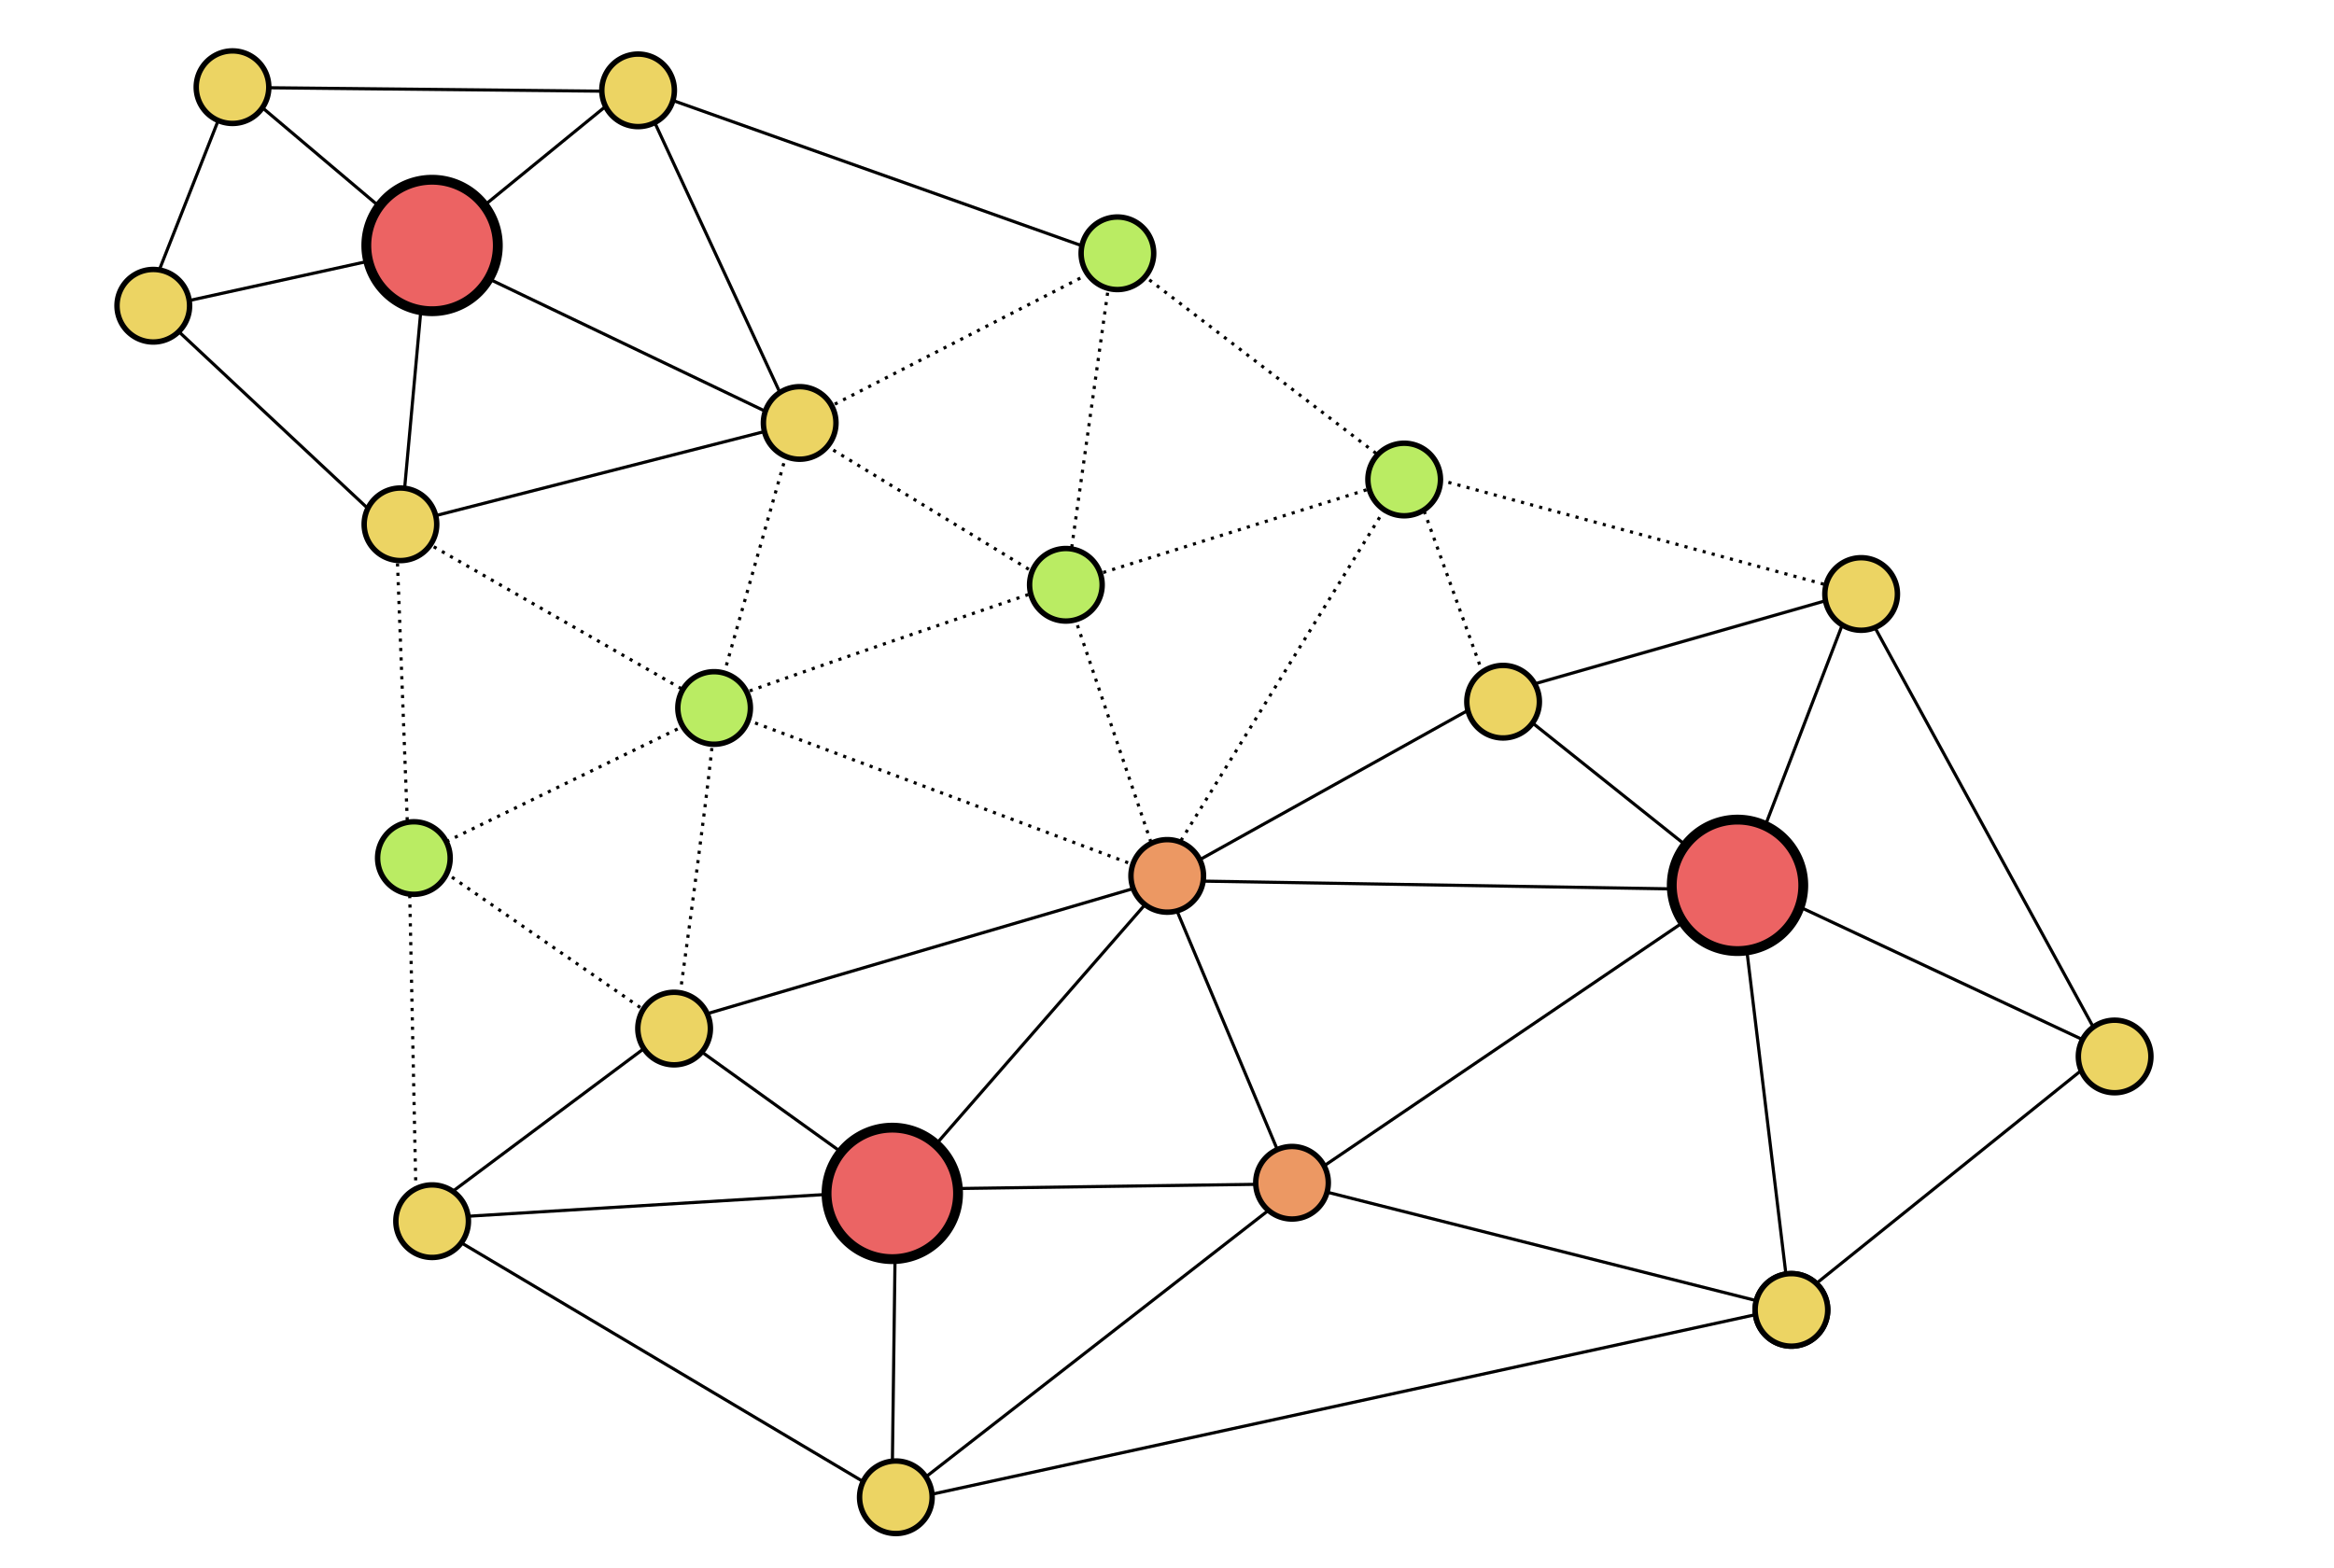 <?xml version="1.0" encoding="UTF-8" standalone="no"?>
<!-- Created with Inkscape (http://www.inkscape.org/) -->

<svg
   xmlns:dc="http://purl.org/dc/elements/1.1/"
   xmlns:cc="http://creativecommons.org/ns#"
   xmlns:rdf="http://www.w3.org/1999/02/22-rdf-syntax-ns#"
   xmlns:svg="http://www.w3.org/2000/svg"
   xmlns="http://www.w3.org/2000/svg"
   xmlns:sodipodi="http://sodipodi.sourceforge.net/DTD/sodipodi-0.dtd"
   xmlns:inkscape="http://www.inkscape.org/namespaces/inkscape"
   width="744.094"
   height="500"
   id="svg2"
   version="1.1"
   inkscape:version="0.48.4 r9939"
   sodipodi:docname="Neues Dokument 1">
  <defs
     id="defs4" />
  <sodipodi:namedview
     id="base"
     pagecolor="#ffffff"
     bordercolor="#666666"
     borderopacity="1.0"
     inkscape:pageopacity="0.0"
     inkscape:pageshadow="2"
     inkscape:zoom="0.98994949"
     inkscape:cx="197.33263"
     inkscape:cy="272.05801"
     inkscape:document-units="px"
     inkscape:current-layer="layer1"
     showgrid="false"
     inkscape:window-width="1916"
     inkscape:window-height="1037"
     inkscape:window-x="0"
     inkscape:window-y="41"
     inkscape:window-maximized="0" />
  <g
     inkscape:label="Ebene 1"
     inkscape:groupmode="layer"
     id="layer1"
     transform="translate(0,-552.362)">
    <path
       style="fill:none;stroke:#000000;stroke-width:1px;stroke-linecap:butt;stroke-linejoin:miter;stroke-opacity:1"
       d="M 371.429,281.429 412.321,378.75"
       id="path3828"
       inkscape:connector-curvature="0"
       transform="translate(0,552.362)"
       sodipodi:nodetypes="cc" />
    <path
       style="fill:none;stroke:#000000;stroke-width:1px;stroke-linecap:butt;stroke-linejoin:miter;stroke-opacity:1"
       d="M 126.269,167.66 256.579,134.325"
       id="path3840"
       inkscape:connector-curvature="0"
       transform="translate(0,552.362)" />
    <path
       style="fill:none;stroke:#000000;stroke-width:1px;stroke-linecap:butt;stroke-linejoin:miter;stroke-opacity:1"
       d="M 474.772,222.208 587.909,189.883"
       id="path3848"
       inkscape:connector-curvature="0"
       transform="translate(0,552.362)" />
    <path
       style="fill:none;stroke:#000000;stroke-width:1;stroke-linecap:butt;stroke-linejoin:miter;stroke-opacity:1;stroke-miterlimit:4;stroke-dasharray:1,2;stroke-dashoffset:0"
       d="m 475.782,223.218 -26.264,-72.731 141.421,38.386"
       id="path3844"
       inkscape:connector-curvature="0"
       transform="translate(0,552.362)" />
    <path
       style="fill:none;stroke:#000000;stroke-width:1px;stroke-linecap:butt;stroke-linejoin:miter;stroke-opacity:1"
       d="m 214.152,327.769 -81.822,61.114 153.417,-9.344"
       id="path3854"
       inkscape:connector-curvature="0"
       transform="translate(0,552.362)"
       sodipodi:nodetypes="ccc" />
    <path
       style="fill:none;stroke:#000000;stroke-width:1px;stroke-linecap:butt;stroke-linejoin:miter;stroke-opacity:1"
       d="m 285.621,379.792 -1.263,97.48"
       id="path3872"
       inkscape:connector-curvature="0"
       transform="translate(0,552.362)"
       sodipodi:nodetypes="cc" />
    <path
       style="fill:none;stroke:#000000;stroke-width:1px;stroke-linecap:butt;stroke-linejoin:miter;stroke-opacity:1"
       d="m 557.143,281.429 115.714,54.286"
       id="path3876"
       inkscape:connector-curvature="0"
       transform="translate(0,552.362)" />
    <path
       style="fill:none;stroke:#000000;stroke-width:1;stroke-linecap:butt;stroke-linejoin:miter;stroke-miterlimit:4;stroke-opacity:1;stroke-dasharray:none;stroke-dashoffset:0"
       d="m 373.993,278.585 -3.279,2.129 106.429,-59.286 77.857,62.143 36.429,-95 80,146.429 L 569.286,417.143 286.024,478.918 136.429,390 l 2.367,-2.195"
       id="path3826"
       inkscape:connector-curvature="0"
       sodipodi:nodetypes="cccccccccc"
       transform="translate(0,552.362)" />
    <path
       style="fill:none;stroke:#000000;stroke-width:1px;stroke-linecap:butt;stroke-linejoin:miter;stroke-opacity:1"
       d="M 411.875,378.75 552.143,283.571"
       id="path3794"
       inkscape:connector-curvature="0"
       transform="translate(0,552.362)"
       sodipodi:nodetypes="cc" />
    <path
       style="fill:none;stroke:#000000;stroke-width:1px;stroke-linecap:butt;stroke-linejoin:miter;stroke-opacity:1"
       d="m 127.857,168.214 8.214,-90"
       id="path3870"
       inkscape:connector-curvature="0"
       transform="translate(0,552.362)" />
    <path
       style="fill:none;stroke:#000000;stroke-width:1;stroke-linecap:butt;stroke-linejoin:miter;stroke-opacity:1;stroke-miterlimit:4;stroke-dasharray:1,2;stroke-dashoffset:0"
       d="m 126.269,167.66 4.041,106.571 99.5,-48.487"
       id="path3856"
       inkscape:connector-curvature="0"
       transform="translate(0,552.362)" />
    <path
       style="fill:none;stroke:#000000;stroke-width:1;stroke-linecap:butt;stroke-linejoin:miter;stroke-opacity:1;stroke-miterlimit:4;stroke-dasharray:1,2;stroke-dashoffset:0"
       d="m 228.294,223.723 25.254,-88.893"
       id="path3864"
       inkscape:connector-curvature="0"
       transform="translate(0,552.362)" />
    <path
       style="fill:none;stroke:#000000;stroke-width:1;stroke-linecap:butt;stroke-linejoin:miter;stroke-miterlimit:4;stroke-opacity:1;stroke-dasharray:1, 2;stroke-dashoffset:0"
       d="m 126.071,166.786 -0.357,0.357 102.143,58.571 142.857,53.571"
       id="path3820"
       inkscape:connector-curvature="0"
       transform="translate(0,552.362)"
       sodipodi:nodetypes="cccc" />
    <path
       style="fill:none;stroke:#000000;stroke-width:1px;stroke-linecap:butt;stroke-linejoin:miter;stroke-opacity:1"
       d="M 287.233,477.158 412.768,379.464"
       id="path3832"
       inkscape:connector-curvature="0"
       transform="translate(0,552.362)"
       sodipodi:nodetypes="cc" />
    <path
       style="fill:none;stroke:#000000;stroke-width:1;stroke-linecap:butt;stroke-linejoin:miter;stroke-opacity:1;stroke-miterlimit:4;stroke-dasharray:1,2;stroke-dashoffset:0"
       d="m 132.835,391.409 -2.525,-121.218 85.358,59.094"
       id="path3868"
       inkscape:connector-curvature="0"
       transform="translate(0,552.362)" />
    <path
       style="fill:none;stroke:#000000;stroke-width:1px;stroke-linecap:butt;stroke-linejoin:miter;stroke-opacity:1"
       d="M 210.112,327.769 371.736,280.292"
       id="path3862"
       inkscape:connector-curvature="0"
       transform="translate(0,552.362)" />
    <path
       style="fill:none;stroke:#000000;stroke-width:1;stroke-linecap:butt;stroke-linejoin:miter;stroke-opacity:1;stroke-miterlimit:4;stroke-dasharray:1,2;stroke-dashoffset:0"
       d="m 370.221,278.272 77.277,-125.764"
       id="path3866"
       inkscape:connector-curvature="0"
       transform="translate(0,552.362)" />
    <path
       style="fill:none;stroke:#000000;stroke-width:1;stroke-linecap:butt;stroke-linejoin:miter;stroke-opacity:1;stroke-miterlimit:4;stroke-dasharray:1,2;stroke-dashoffset:0"
       d="m 215.162,328.779 c 0,0 14.647,-103.541 12.627,-104.046 -2.02,-0.505 111.117,-38.891 111.117,-38.891 l 31.82,93.944"
       id="path3860"
       inkscape:connector-curvature="0"
       transform="translate(0,552.362)" />
    <path
       style="fill:none;stroke:#000000;stroke-width:1px;stroke-linecap:butt;stroke-linejoin:miter;stroke-opacity:1"
       d="m 212.143,327.143 74.698,53.657"
       id="path3838"
       inkscape:connector-curvature="0"
       transform="translate(0,552.362)"
       sodipodi:nodetypes="cc" />
    <path
       style="fill:none;stroke:#000000;stroke-width:1px;stroke-linecap:butt;stroke-linejoin:miter;stroke-opacity:1"
       d="M 285.873,379.287 371.736,280.797 554.574,283.827 570.714,417.5 412.5,377.5 z"
       id="path3792"
       inkscape:connector-curvature="0"
       transform="translate(0,552.362)"
       sodipodi:nodetypes="cccccc" />
    <path
       style="fill:none;stroke:#000000;stroke-width:1;stroke-linecap:butt;stroke-linejoin:miter;stroke-opacity:1;stroke-miterlimit:4;stroke-dasharray:1,2;stroke-dashoffset:0"
       d="m 252.857,135.714 84.286,51.429 111.429,-35 -91.429,-70 z"
       id="path3816"
       inkscape:connector-curvature="0"
       transform="translate(0,552.362)" />
    <path
       style="fill:none;stroke:#000000;stroke-width:1px;stroke-linecap:butt;stroke-linejoin:miter;stroke-opacity:1"
       d="M 139.401,77.756 200.01,28.259"
       id="path3850"
       inkscape:connector-curvature="0"
       transform="translate(0,552.362)" />
    <path
       style="fill:none;stroke:#000000;stroke-width:1px;stroke-linecap:butt;stroke-linejoin:miter;stroke-opacity:1"
       d="M 72.857,27.857 204.564,29.205"
       id="path3824"
       inkscape:connector-curvature="0"
       transform="translate(0,552.362)"
       sodipodi:nodetypes="cc" />
    <path
       style="fill:none;stroke:#000000;stroke-width:1px;stroke-linecap:butt;stroke-linejoin:miter;stroke-opacity:1"
       d="M 201.02,27.249 354.564,81.797"
       id="path3842"
       inkscape:connector-curvature="0"
       transform="translate(0,552.362)" />
    <path
       style="fill:none;stroke:#000000;stroke-width:1;stroke-linecap:butt;stroke-linejoin:miter;stroke-opacity:1;stroke-miterlimit:4;stroke-dasharray:1,2;stroke-dashoffset:0"
       d="M 340,186.429 355,80"
       id="path3834"
       inkscape:connector-curvature="0"
       transform="translate(0,552.362)" />
    <path
       style="fill:none;stroke:#000000;stroke-width:1px;stroke-linecap:butt;stroke-linejoin:miter;stroke-opacity:1"
       d="M 47.857,98.571 135.714,79.286 255,136.429"
       id="path3874"
       inkscape:connector-curvature="0"
       transform="translate(0,552.362)" />
    <path
       style="fill:none;stroke:#000000;stroke-width:1px;stroke-linecap:butt;stroke-linejoin:miter;stroke-opacity:1"
       d="M 204.564,30.093 252.857,134.286"
       id="path3836"
       inkscape:connector-curvature="0"
       transform="translate(0,552.362)"
       sodipodi:nodetypes="cc" />
    <path
       style="fill:none;stroke:#000000;stroke-width:1px;stroke-linecap:butt;stroke-linejoin:miter;stroke-opacity:1"
       d="M 45.962,95.434 124.249,168.67"
       id="path3852"
       inkscape:connector-curvature="0"
       transform="translate(0,552.362)" />
    <path
       style="fill:none;stroke:#000000;stroke-width:1px;stroke-linecap:butt;stroke-linejoin:miter;stroke-opacity:1"
       d="M 46.429,97.143 74.286,26.429 134.286,77.143"
       id="path3822"
       inkscape:connector-curvature="0"
       transform="translate(0,552.362)" />
    <path
       sodipodi:type="arc"
       style="fill:#eb6464;fill-opacity:1;fill-rule:evenodd;stroke:#000000;stroke-width:3.785;stroke-miterlimit:4;stroke-opacity:1;stroke-dasharray:none"
       id="path2988"
       sodipodi:cx="170.71577"
       sodipodi:cy="203.83405"
       sodipodi:rx="25.253813"
       sodipodi:ry="25.253813"
       d="m 195.97,203.834 a 25.254,25.254 0 1 1 -50.508,0 25.254,25.254 0 1 1 50.508,0 z"
       transform="matrix(0.83,0,0,0.83,142.778,763.752)" />
    <path
       transform="matrix(0.83,0,0,0.83,412.236,665.515)"
       d="m 195.97,203.834 a 25.254,25.254 0 1 1 -50.508,0 25.254,25.254 0 1 1 50.508,0 z"
       sodipodi:ry="25.253813"
       sodipodi:rx="25.253813"
       sodipodi:cy="203.83405"
       sodipodi:cx="170.71577"
       id="path3758"
       style="fill:#ec6363;fill-opacity:1;fill-rule:evenodd;stroke:#000000;stroke-width:3.785;stroke-miterlimit:4;stroke-opacity:1;stroke-dasharray:none"
       sodipodi:type="arc" />
    <path
       sodipodi:type="arc"
       style="fill:#ec6363;fill-opacity:1;fill-rule:evenodd;stroke:#000000;stroke-width:3.785;stroke-miterlimit:4;stroke-opacity:1;stroke-dasharray:none"
       id="path3760"
       sodipodi:cx="170.71577"
       sodipodi:cy="203.83405"
       sodipodi:rx="25.253813"
       sodipodi:ry="25.253813"
       d="m 195.97,203.834 a 25.254,25.254 0 1 1 -50.508,0 25.254,25.254 0 1 1 50.508,0 z"
       transform="matrix(0.83,0,0,0.83,-3.947,461.464)" />
    <path
       transform="matrix(0.458,0,0,0.458,49.477,626.207)"
       d="m 195.97,203.834 a 25.254,25.254 0 1 1 -50.508,0 25.254,25.254 0 1 1 50.508,0 z"
       sodipodi:ry="25.253813"
       sodipodi:rx="25.253813"
       sodipodi:cy="203.83405"
       sodipodi:cx="170.71577"
       id="path3762"
       style="fill:#ecd463;fill-opacity:1;fill-rule:evenodd;stroke:#000000;stroke-width:3.785;stroke-miterlimit:4;stroke-opacity:1;stroke-dasharray:none"
       sodipodi:type="arc" />
    <path
       sodipodi:type="arc"
       style="fill:#ecd463;fill-opacity:1;fill-rule:evenodd;stroke:#000000;stroke-width:3.785;stroke-miterlimit:4;stroke-opacity:1;stroke-dasharray:none"
       id="path3764"
       sodipodi:cx="170.71577"
       sodipodi:cy="203.83405"
       sodipodi:rx="25.253813"
       sodipodi:ry="25.253813"
       d="m 195.97,203.834 a 25.254,25.254 0 1 1 -50.508,0 25.254,25.254 0 1 1 50.508,0 z"
       transform="matrix(0.458,0,0,0.458,125.239,487.816)" />
    <path
       transform="matrix(0.458,0,0,0.458,176.756,593.882)"
       d="m 195.97,203.834 a 25.254,25.254 0 1 1 -50.508,0 25.254,25.254 0 1 1 50.508,0 z"
       sodipodi:ry="25.253813"
       sodipodi:rx="25.253813"
       sodipodi:cy="203.83405"
       sodipodi:cx="170.71577"
       id="path3766"
       style="fill:#ecd463;fill-opacity:1;fill-rule:evenodd;stroke:#000000;stroke-width:3.785;stroke-miterlimit:4;stroke-opacity:1;stroke-dasharray:none"
       sodipodi:type="arc" />
    <path
       sodipodi:type="arc"
       style="fill:#ecd463;fill-opacity:1;fill-rule:evenodd;stroke:#000000;stroke-width:3.785;stroke-miterlimit:4;stroke-opacity:1;stroke-dasharray:none"
       id="path3768"
       sodipodi:cx="170.71577"
       sodipodi:cy="203.83405"
       sodipodi:rx="25.253813"
       sodipodi:ry="25.253813"
       d="m 195.97,203.834 a 25.254,25.254 0 1 1 -50.508,0 25.254,25.254 0 1 1 50.508,0 z"
       transform="matrix(0.458,0,0,0.458,-29.315,556.506)" />
    <path
       transform="matrix(0.458,0,0,0.458,-4.061,486.806)"
       d="m 195.97,203.834 a 25.254,25.254 0 1 1 -50.508,0 25.254,25.254 0 1 1 50.508,0 z"
       sodipodi:ry="25.253813"
       sodipodi:rx="25.253813"
       sodipodi:cy="203.83405"
       sodipodi:cx="170.71577"
       id="path3770"
       style="fill:#ecd463;fill-opacity:1;fill-rule:evenodd;stroke:#000000;stroke-width:3.785;stroke-miterlimit:4;stroke-opacity:1;stroke-dasharray:none"
       sodipodi:type="arc" />
    <path
       sodipodi:type="arc"
       style="fill:#ec9863;fill-opacity:1;fill-rule:evenodd;stroke:#000000;stroke-width:3.785;stroke-miterlimit:4;stroke-opacity:1;stroke-dasharray:none"
       id="path3772"
       sodipodi:cx="170.71577"
       sodipodi:cy="203.83405"
       sodipodi:rx="25.253813"
       sodipodi:ry="25.253813"
       d="m 195.97,203.834 a 25.254,25.254 0 1 1 -50.508,0 25.254,25.254 0 1 1 50.508,0 z"
       transform="matrix(0.458,0,0,0.458,293.934,738.334)" />
    <path
       transform="matrix(0.458,0,0,0.458,333.717,836.184)"
       d="m 195.97,203.834 a 25.254,25.254 0 1 1 -50.508,0 25.254,25.254 0 1 1 50.508,0 z"
       sodipodi:ry="25.253813"
       sodipodi:rx="25.253813"
       sodipodi:cy="203.83405"
       sodipodi:cx="170.71577"
       id="path3774"
       style="fill:#ec9863;fill-opacity:1;fill-rule:evenodd;stroke:#000000;stroke-width:3.785;stroke-miterlimit:4;stroke-opacity:1;stroke-dasharray:none"
       sodipodi:type="arc" />
    <path
       sodipodi:type="arc"
       style="fill:#ecd463;fill-opacity:1;fill-rule:evenodd;stroke:#000000;stroke-width:3.785;stroke-miterlimit:4;stroke-opacity:1;stroke-dasharray:none"
       id="path3776"
       sodipodi:cx="170.71577"
       sodipodi:cy="203.83405"
       sodipodi:rx="25.253813"
       sodipodi:ry="25.253813"
       d="m 195.97,203.834 a 25.254,25.254 0 1 1 -50.508,0 25.254,25.254 0 1 1 50.508,0 z"
       transform="matrix(0.458,0,0,0.458,59.579,848.44)" />
    <path
       transform="matrix(0.458,0,0,0.458,401.01,682.775)"
       d="m 195.97,203.834 a 25.254,25.254 0 1 1 -50.508,0 25.254,25.254 0 1 1 50.508,0 z"
       sodipodi:ry="25.253813"
       sodipodi:rx="25.253813"
       sodipodi:cy="203.83405"
       sodipodi:cx="170.71577"
       id="path3778"
       style="fill:#ecd463;fill-opacity:1;fill-rule:evenodd;stroke:#000000;stroke-width:3.785;stroke-miterlimit:4;stroke-opacity:1;stroke-dasharray:none"
       sodipodi:type="arc" />
    <path
       sodipodi:type="arc"
       style="fill:#ecd463;fill-opacity:1;fill-rule:evenodd;stroke:#000000;stroke-width:3.785;stroke-miterlimit:4;stroke-opacity:1;stroke-dasharray:none"
       id="path3780"
       sodipodi:cx="170.71577"
       sodipodi:cy="203.83405"
       sodipodi:rx="25.253813"
       sodipodi:ry="25.253813"
       d="m 195.97,203.834 a 25.254,25.254 0 1 1 -50.508,0 25.254,25.254 0 1 1 50.508,0 z"
       transform="matrix(0.458,0,0,0.458,207.415,936.482)" />
    <path
       sodipodi:type="arc"
       style="fill:#ecd463;fill-opacity:1;fill-rule:evenodd;stroke:#000000;stroke-width:3.785;stroke-miterlimit:4;stroke-opacity:1;stroke-dasharray:none"
       id="path3784"
       sodipodi:cx="170.71577"
       sodipodi:cy="203.83405"
       sodipodi:rx="25.253813"
       sodipodi:ry="25.253813"
       d="m 195.97,203.834 a 25.254,25.254 0 1 1 -50.508,0 25.254,25.254 0 1 1 50.508,0 z"
       transform="matrix(0.458,0,0,0.458,492.934,876.725)" />
    <path
       transform="matrix(0.458,0,0,0.458,492.934,876.725)"
       d="m 195.97,203.834 a 25.254,25.254 0 1 1 -50.508,0 25.254,25.254 0 1 1 50.508,0 z"
       sodipodi:ry="25.253813"
       sodipodi:rx="25.253813"
       sodipodi:cy="203.83405"
       sodipodi:cx="170.71577"
       id="path3786"
       style="fill:#ecd463;fill-opacity:1;fill-rule:evenodd;stroke:#000000;stroke-width:3.785;stroke-miterlimit:4;stroke-opacity:1;stroke-dasharray:none"
       sodipodi:type="arc" />
    <path
       sodipodi:type="arc"
       style="fill:#ecd463;fill-opacity:1;fill-rule:evenodd;stroke:#000000;stroke-width:3.785;stroke-miterlimit:4;stroke-opacity:1;stroke-dasharray:none"
       id="path3788"
       sodipodi:cx="170.71577"
       sodipodi:cy="203.83405"
       sodipodi:rx="25.253813"
       sodipodi:ry="25.253813"
       d="m 195.97,203.834 a 25.254,25.254 0 1 1 -50.508,0 25.254,25.254 0 1 1 50.508,0 z"
       transform="matrix(0.458,0,0,0.458,595.97,795.912)" />
    <path
       transform="matrix(0.458,0,0,0.458,515.157,648.43)"
       d="m 195.97,203.834 a 25.254,25.254 0 1 1 -50.508,0 25.254,25.254 0 1 1 50.508,0 z"
       sodipodi:ry="25.253813"
       sodipodi:rx="25.253813"
       sodipodi:cy="203.83405"
       sodipodi:cx="170.71577"
       id="path3790"
       style="fill:#ecd463;fill-opacity:1;fill-rule:evenodd;stroke:#000000;stroke-width:3.785;stroke-miterlimit:4;stroke-opacity:1;stroke-dasharray:none"
       sodipodi:type="arc" />
    <path
       sodipodi:type="arc"
       style="fill:#baec63;fill-opacity:1;fill-rule:evenodd;stroke:#000000;stroke-width:3.785;stroke-miterlimit:4;stroke-opacity:1;stroke-dasharray:none"
       id="path3796"
       sodipodi:cx="170.71577"
       sodipodi:cy="203.83405"
       sodipodi:rx="25.253813"
       sodipodi:ry="25.253813"
       d="m 195.97,203.834 a 25.254,25.254 0 1 1 -50.508,0 25.254,25.254 0 1 1 50.508,0 z"
       transform="matrix(0.458,0,0,0.458,53.763,732.635)" />
    <path
       transform="matrix(0.458,0,0,0.458,149.477,684.778)"
       d="m 195.97,203.834 a 25.254,25.254 0 1 1 -50.508,0 25.254,25.254 0 1 1 50.508,0 z"
       sodipodi:ry="25.253813"
       sodipodi:rx="25.253813"
       sodipodi:cy="203.83405"
       sodipodi:cx="170.71577"
       id="path3798"
       style="fill:#baec63;fill-opacity:1;fill-rule:evenodd;stroke:#000000;stroke-width:3.785;stroke-miterlimit:4;stroke-opacity:1;stroke-dasharray:none"
       sodipodi:type="arc" />
    <path
       transform="matrix(0.458,0,0,0.458,136.721,787.012)"
       d="m 195.97,203.834 a 25.254,25.254 0 1 1 -50.508,0 25.254,25.254 0 1 1 50.508,0 z"
       sodipodi:ry="25.253813"
       sodipodi:rx="25.253813"
       sodipodi:cy="203.83405"
       sodipodi:cx="170.71577"
       id="path3800"
       style="fill:#ecd463;fill-opacity:1;fill-rule:evenodd;stroke:#000000;stroke-width:3.785;stroke-miterlimit:4;stroke-opacity:1;stroke-dasharray:none"
       sodipodi:type="arc" />
    <path
       sodipodi:type="arc"
       style="fill:#baec63;fill-opacity:1;fill-rule:evenodd;stroke:#000000;stroke-width:3.785;stroke-miterlimit:4;stroke-opacity:1;stroke-dasharray:none"
       id="path3802"
       sodipodi:cx="170.71577"
       sodipodi:cy="203.83405"
       sodipodi:rx="25.253813"
       sodipodi:ry="25.253813"
       d="m 195.97,203.834 a 25.254,25.254 0 1 1 -50.508,0 25.254,25.254 0 1 1 50.508,0 z"
       transform="matrix(0.458,0,0,0.458,261.62,645.493)" />
    <path
       transform="matrix(0.458,0,0,0.458,278.049,539.778)"
       d="m 195.97,203.834 a 25.254,25.254 0 1 1 -50.508,0 25.254,25.254 0 1 1 50.508,0 z"
       sodipodi:ry="25.253813"
       sodipodi:rx="25.253813"
       sodipodi:cy="203.83405"
       sodipodi:cx="170.71577"
       id="path3804"
       style="fill:#baec63;fill-opacity:1;fill-rule:evenodd;stroke:#000000;stroke-width:3.785;stroke-miterlimit:4;stroke-opacity:1;stroke-dasharray:none"
       sodipodi:type="arc" />
    <path
       sodipodi:type="arc"
       style="fill:#baec63;fill-opacity:1;fill-rule:evenodd;stroke:#000000;stroke-width:3.785;stroke-miterlimit:4;stroke-opacity:1;stroke-dasharray:none"
       id="path3806"
       sodipodi:cx="170.71577"
       sodipodi:cy="203.83405"
       sodipodi:rx="25.253813"
       sodipodi:ry="25.253813"
       d="m 195.97,203.834 a 25.254,25.254 0 1 1 -50.508,0 25.254,25.254 0 1 1 50.508,0 z"
       transform="matrix(0.458,0,0,0.458,369.477,611.921)" />
  </g>
</svg>
